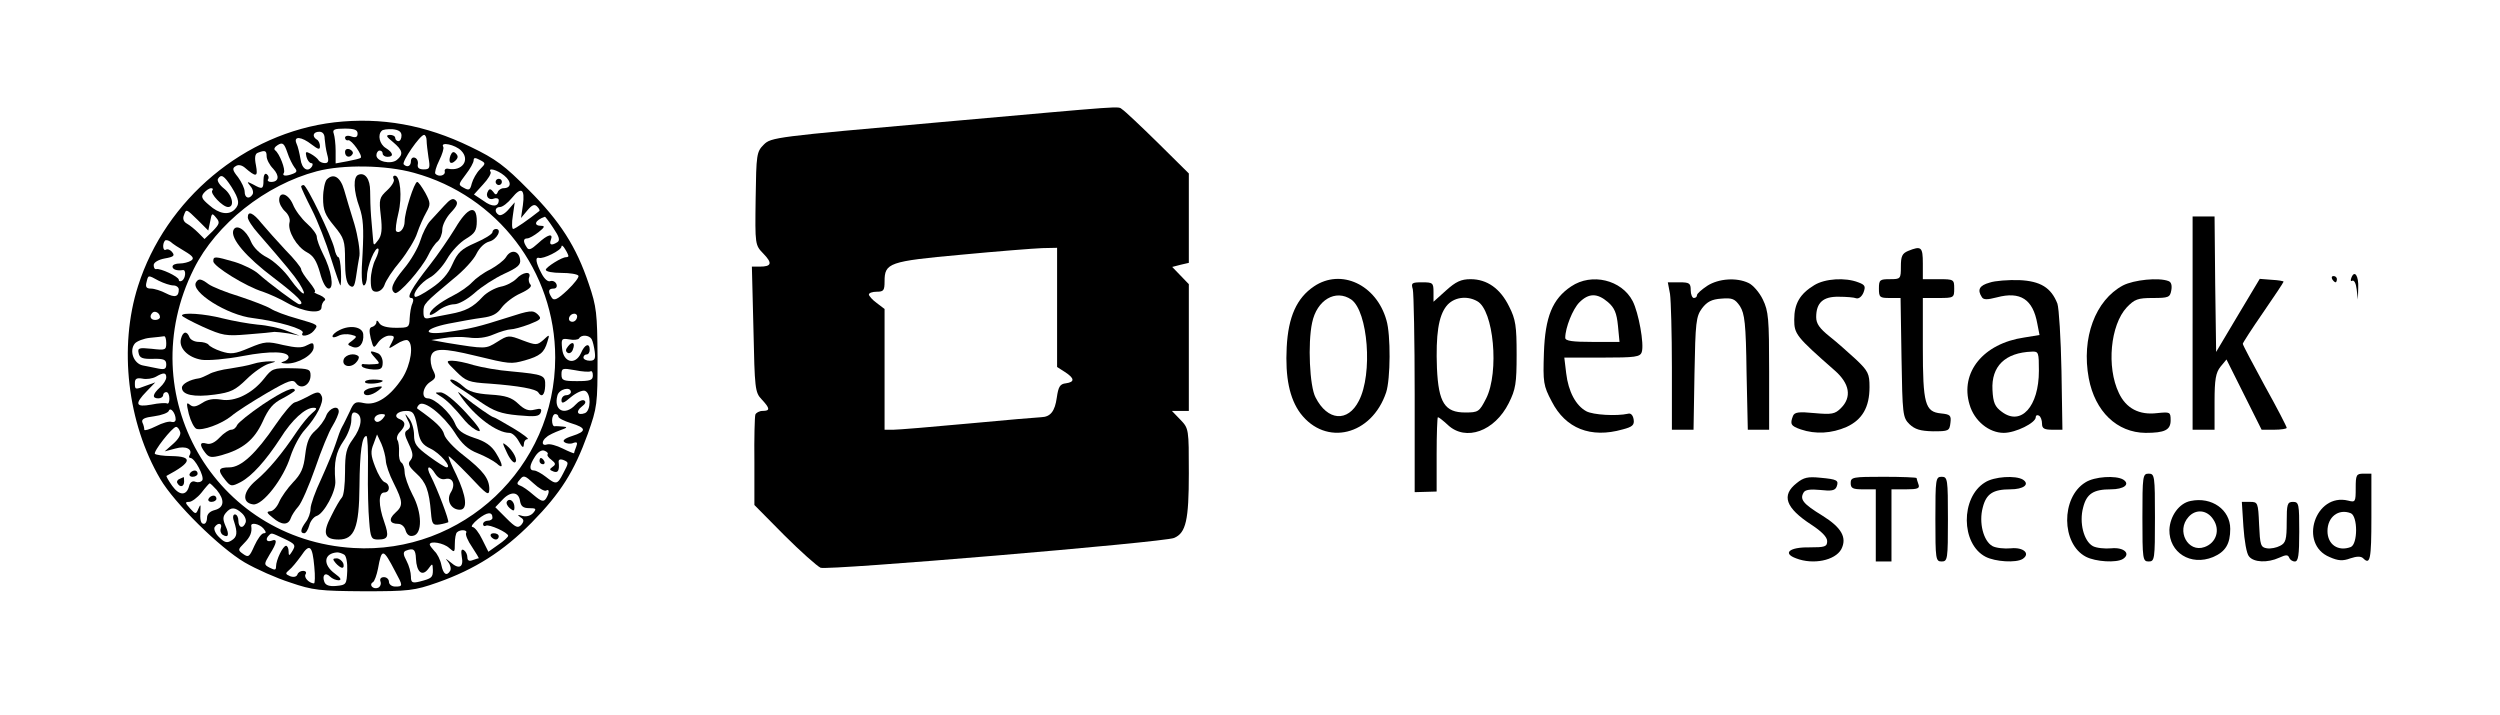 <?xml version="1.0" standalone="no"?>
<!DOCTYPE svg PUBLIC "-//W3C//DTD SVG 20010904//EN"
 "http://www.w3.org/TR/2001/REC-SVG-20010904/DTD/svg10.dtd">
<svg version="1.0" xmlns="http://www.w3.org/2000/svg"
 width="797pt" height="228pt" viewBox="0 0 797 228"
 preserveAspectRatio="xMidYMid meet">

<g transform="translate(0,228) scale(0.1,-0.1)"
fill="#000000" stroke="none">
<path d="M2992 1890 c-520 -46 -534 -48 -557 -71 -23 -23 -24 -31 -26 -172 -2
-148 -2 -148 25 -176 29 -30 26 -41 -12 -41 l-25 0 5 -200 c4 -189 5 -201 26
-223 27 -29 28 -37 3 -37 -10 0 -21 -6 -23 -12 -2 -7 -4 -75 -3 -150 l0 -138
95 -96 c52 -52 105 -99 116 -104 23 -9 1094 81 1127 95 38 16 47 57 47 206 0
141 0 143 -27 171 l-27 28 27 0 27 0 0 202 0 202 -26 27 -27 28 27 7 26 6 0
142 0 143 -99 98 c-55 54 -106 102 -113 106 -17 11 32 14 -586 -41z m378 -590
l0 -190 25 -16 c31 -20 32 -32 3 -36 -19 -2 -24 -11 -29 -46 -6 -43 -20 -61
-49 -62 -8 0 -112 -9 -230 -20 -118 -11 -227 -20 -242 -20 l-28 0 0 193 0 192
-25 19 c-14 10 -25 23 -25 27 0 5 11 9 25 9 22 0 25 4 25 33 0 59 14 64 245
85 116 11 231 20 258 21 l47 1 0 -190z"/>
<path d="M1066 1890 c-286 -34 -538 -245 -626 -522 -62 -195 -34 -436 71 -615
45 -77 189 -219 269 -266 36 -21 101 -50 145 -64 73 -25 94 -27 235 -28 144 0
161 2 235 28 119 42 209 99 300 191 93 95 135 162 179 283 30 85 31 94 31 243
-1 141 -3 162 -28 235 -40 119 -91 199 -192 300 -76 77 -104 98 -185 137 -144
70 -284 95 -434 78z m74 -36 c0 -11 -6 -14 -20 -9 -11 4 -20 2 -20 -4 0 -6 5
-10 10 -8 11 2 47 -49 40 -56 -3 -3 -22 -7 -42 -11 l-38 -7 0 40 c0 22 -3 46
-6 55 -5 13 2 16 35 16 31 0 41 -4 41 -16z m140 -6 c0 -10 -4 -18 -10 -18 -5
0 -10 5 -10 10 0 6 -8 10 -17 10 -14 -1 -12 -5 10 -23 31 -26 34 -39 12 -57
-19 -15 -65 -5 -65 15 0 8 5 15 10 15 6 0 10 -4 10 -10 0 -5 7 -10 15 -10 21
0 19 13 -5 28 -20 12 -27 42 -13 55 3 4 19 6 35 5 19 -2 28 -8 28 -20z m-245
-10 c1 -13 4 -35 8 -50 6 -21 4 -28 -7 -28 -8 0 -18 4 -21 10 -3 5 -14 14 -25
20 -15 8 -17 7 -13 -10 3 -11 10 -20 15 -20 5 0 6 -4 3 -10 -13 -21 -33 -9
-37 23 -3 17 -8 40 -13 50 -10 24 16 22 49 -4 21 -16 26 -17 26 -5 0 8 -4 18
-10 21 -16 10 -12 25 8 25 11 0 17 -8 17 -22z m325 -5 c0 -10 3 -35 6 -55 6
-34 4 -38 -15 -38 -15 0 -21 5 -19 16 2 10 -3 19 -9 21 -7 3 -13 -2 -13 -11 0
-16 -12 -21 -23 -10 -7 8 52 94 65 94 4 0 8 -8 8 -17z m-421 -87 c9 -11 8 -15
-5 -20 -23 -9 -36 -7 -29 3 6 10 -14 62 -28 72 -5 4 -1 11 9 17 15 9 20 5 30
-24 6 -19 17 -40 23 -48z m531 54 c30 -30 3 -67 -41 -58 -8 2 -13 -3 -11 -9 2
-13 -20 -18 -30 -7 -3 3 2 22 12 42 10 20 16 40 13 44 -10 17 38 7 57 -12z
m-620 -18 c0 -10 9 -28 21 -40 21 -23 18 -42 -7 -42 -8 0 -13 4 -9 9 3 5 1 12
-5 16 -6 4 -10 -5 -10 -19 0 -29 -3 -31 -33 -14 -20 10 -21 10 -9 -5 8 -9 11
-21 7 -27 -10 -16 -25 -12 -25 9 0 10 -10 31 -21 46 -18 22 -19 29 -8 35 8 6
19 4 29 -4 37 -32 43 -31 36 7 -5 24 -3 37 6 40 23 9 28 7 28 -11z m680 -42
c-11 -11 -22 -31 -26 -45 -5 -21 -9 -23 -25 -14 -19 10 -18 11 6 43 14 18 25
38 25 45 0 9 5 9 20 1 19 -10 19 -11 0 -30z m-210 -11 c266 -73 450 -314 450
-589 0 -350 -295 -628 -643 -607 -444 26 -710 489 -509 890 71 143 229 268
392 311 83 22 221 20 310 -5z m288 -9 c24 -20 22 -40 -3 -40 -7 0 -16 -6 -18
-12 -4 -10 -8 -10 -15 1 -7 9 -12 10 -16 2 -10 -16 2 -31 19 -24 8 3 15 0 15
-5 0 -22 -21 -23 -49 -2 l-30 20 29 32 c16 17 27 35 24 40 -10 15 21 7 44 -12z
m-870 -36 c25 -40 27 -55 10 -72 -19 -19 -50 -14 -81 14 -24 20 -27 27 -17 39
7 8 17 15 23 15 6 0 7 -3 4 -7 -9 -9 33 -53 50 -53 22 0 14 38 -13 59 -14 11
-23 25 -19 31 10 16 19 11 43 -26z m929 -58 l-6 -41 20 24 c15 18 23 21 31 13
7 -7 10 -13 7 -15 -34 -27 -77 -57 -83 -57 -4 0 -5 19 -1 43 l6 42 -20 -23
c-11 -13 -25 -21 -31 -17 -15 9 -12 25 4 25 8 0 25 13 38 29 30 37 42 29 35
-23z m-1036 -48 l33 -33 6 29 c5 27 6 28 19 12 13 -15 11 -20 -11 -43 l-26
-25 -20 20 c-11 11 -27 24 -36 29 -11 6 -14 16 -10 26 8 22 7 22 45 -15z
m1133 -25 c19 -28 22 -39 13 -45 -19 -12 -27 -9 -21 7 9 23 -10 18 -41 -11
-22 -20 -30 -23 -36 -12 -12 18 -11 28 2 28 6 0 22 9 36 20 19 15 21 20 9 20
-27 0 -21 18 11 29 1 1 14 -16 27 -36z m-1175 -74 c27 -16 31 -23 20 -30 -8
-5 -24 -9 -36 -9 -13 0 -23 -4 -23 -10 0 -9 14 -14 33 -11 11 2 9 -27 -3 -34
-5 -3 -10 -2 -10 3 0 10 -60 38 -72 34 -5 -1 -8 5 -8 13 0 8 14 17 35 21 29 5
33 9 24 20 -6 8 -15 11 -20 8 -10 -6 -12 19 -3 29 3 3 11 1 18 -4 6 -6 26 -19
45 -30z m1223 -16 c-1 -2 -4 -3 -7 -3 -13 1 -65 -32 -65 -40 0 -6 22 -10 49
-10 28 0 52 -4 55 -9 3 -4 -13 -25 -35 -46 -32 -30 -43 -35 -50 -24 -13 20
-11 29 6 29 8 0 12 6 9 14 -3 8 -12 12 -19 10 -8 -4 -20 7 -29 25 -17 32 -21
52 -8 49 13 -5 72 24 72 36 0 6 6 2 12 -9 7 -11 11 -21 10 -22z m-1306 -78
c16 -8 37 -15 47 -15 9 0 17 -6 17 -13 0 -23 -12 -27 -41 -12 -15 8 -37 15
-48 15 -14 0 -18 5 -14 20 6 24 4 24 39 5z m4 -116 c0 -5 -7 -9 -15 -9 -15 0
-20 12 -9 23 8 8 24 -1 24 -14z m1330 3 c0 -13 -12 -22 -22 -16 -10 6 -1 24
13 24 5 0 9 -4 9 -8z m-1310 -86 c0 -22 -3 -23 -46 -18 -41 4 -46 3 -42 -14 3
-15 12 -19 46 -18 35 1 42 -3 42 -18 0 -14 -5 -17 -25 -13 -14 3 -36 7 -50 10
-29 6 -44 47 -25 70 6 7 28 16 48 18 20 2 40 4 45 5 4 1 7 -9 7 -22z m1356 13
c4 -7 8 -25 10 -40 3 -23 0 -29 -16 -29 -11 0 -20 5 -20 10 0 6 5 10 10 10 6
0 10 7 10 15 0 23 -16 18 -28 -11 -18 -39 -56 -30 -60 15 -3 31 -2 33 23 29
14 -3 28 -1 31 3 7 13 32 11 40 -2z m-4 -103 c5 3 8 -3 8 -13 0 -15 -8 -18
-50 -18 -44 0 -50 2 -50 21 0 20 3 21 42 14 24 -5 46 -6 50 -4z m-1352 -19 c0
-8 -9 -22 -20 -32 -24 -22 -26 -35 -5 -35 8 0 15 5 15 10 0 6 5 10 10 10 6 0
10 -9 10 -21 0 -11 -3 -18 -8 -15 -4 2 -26 1 -50 -4 -50 -9 -54 2 -14 43 l27
28 -28 -10 c-37 -14 -37 -14 -37 8 0 14 6 17 24 14 13 -3 32 0 43 6 24 14 33
14 33 -2z m1290 -47 c0 -5 -7 -10 -15 -10 -8 0 -15 -7 -15 -16 0 -12 7 -10 30
10 17 14 37 23 45 20 20 -8 19 -63 0 -71 -24 -9 -31 5 -10 21 11 8 14 15 8 19
-6 4 -18 -2 -28 -13 -34 -37 -71 -19 -58 29 5 21 43 30 43 11z m-1260 -87 c0
-7 -6 -10 -13 -8 -7 3 -29 -3 -50 -14 -20 -10 -37 -15 -37 -11 0 5 -2 15 -6
23 -4 11 6 16 38 20 23 3 44 11 46 17 5 14 22 -7 22 -27z m1220 9 c0 -5 18
-14 40 -21 50 -15 51 -26 4 -41 -25 -8 -32 -15 -24 -20 7 -5 20 -6 28 -2 12 4
14 1 9 -12 -4 -10 -7 -19 -7 -21 0 -1 -16 5 -36 15 -20 10 -42 16 -50 13 -17
-6 -19 11 -1 24 6 6 26 15 42 21 23 8 26 11 10 12 -11 1 -23 2 -27 1 -5 0 -8
8 -8 19 0 11 5 20 10 20 6 0 10 -4 10 -8z m-1206 -48 c4 -9 -5 -24 -22 -39
l-27 -24 34 9 c34 10 57 -2 45 -22 -3 -4 -1 -8 3 -8 14 0 45 -59 38 -71 -4 -6
-14 -8 -22 -5 -9 4 -17 -1 -20 -13 -8 -32 -31 -32 -54 0 -12 17 -20 31 -18 32
81 43 85 62 16 63 -26 0 -50 4 -53 7 -7 6 55 85 67 86 4 1 10 -6 13 -15z
m1172 -72 c-3 -3 2 -11 12 -18 14 -11 14 -15 4 -22 -11 -8 -11 -10 2 -15 15
-6 20 3 17 30 -1 8 5 10 14 7 19 -8 19 -8 0 -44 -18 -35 -22 -36 -55 -10 -14
11 -31 20 -37 20 -17 0 -16 16 3 45 9 14 21 22 30 18 8 -3 12 -8 10 -11z m-5
-116 c11 7 11 -7 0 -25 -8 -12 -15 -10 -40 11 -17 15 -36 28 -43 30 -11 4 -11
8 0 20 11 14 16 12 43 -13 17 -16 35 -26 40 -23z m-1050 2 c26 -32 24 -56 -6
-64 -16 -4 -25 -13 -25 -25 0 -10 -4 -19 -10 -19 -10 0 -13 11 -11 45 1 18 0
18 -7 2 -7 -17 -9 -17 -26 2 -16 18 -17 21 -3 21 8 0 26 13 39 29 13 17 25 30
26 30 2 1 12 -9 23 -21z m967 -36 c3 -16 10 -22 29 -22 22 0 24 -2 13 -15 -8
-9 -21 -13 -34 -10 -16 5 -18 4 -7 -4 12 -7 12 -13 3 -24 -11 -12 -18 -9 -48
21 l-35 35 23 24 c26 28 52 26 56 -5z m-887 -38 c10 -9 15 -22 12 -30 -8 -21
-23 -17 -23 6 0 11 -5 20 -11 20 -6 0 -8 -9 -3 -22 12 -37 10 -50 -8 -61 -14
-9 -22 -7 -39 10 -12 11 -18 26 -15 32 10 16 26 14 20 -3 -3 -8 0 -17 6 -21
18 -11 22 0 9 28 -9 21 -9 30 1 42 16 19 29 19 51 -1z m799 -15 c0 -5 -7 -9
-15 -9 -8 0 -15 -5 -15 -11 0 -5 4 -8 9 -5 10 6 71 -22 71 -32 0 -4 -14 -17
-32 -29 l-31 -22 -20 40 c-10 21 -24 39 -31 39 -6 1 2 12 18 25 29 23 46 25
46 4z m-730 -34 c9 -11 9 -15 1 -15 -7 0 -20 -18 -30 -40 -16 -36 -19 -38 -36
-26 -17 12 -17 14 3 34 20 20 26 35 23 55 -2 13 26 7 39 -8z m646 -14 c-3 -5
5 -25 19 -45 13 -20 23 -36 21 -36 -3 0 -11 -3 -20 -6 -10 -4 -16 -1 -16 9 0
9 -5 19 -11 23 -8 5 -10 -1 -7 -20 7 -34 -8 -43 -35 -19 -18 14 -19 15 -8 1 7
-9 10 -22 6 -28 -11 -18 -22 -11 -28 19 -3 16 -13 36 -22 44 -8 9 -15 18 -15
21 0 13 45 5 62 -11 17 -15 18 -15 18 14 0 16 3 33 7 36 10 10 35 8 29 -2z
m-581 -18 c38 -18 39 -21 25 -43 -8 -13 -10 -12 -10 3 0 9 -4 17 -8 17 -10 0
-32 -45 -32 -66 0 -12 -4 -12 -20 -4 -19 10 -19 11 0 43 24 38 25 51 5 43 -15
-5 -20 5 -8 17 9 9 7 9 48 -10z m97 -90 c3 -29 2 -53 -1 -53 -16 1 -33 19 -27
29 4 6 1 11 -8 11 -8 0 -16 -5 -18 -12 -3 -7 -12 -9 -23 -5 -16 7 -16 9 -3 20
8 6 25 27 38 45 27 41 36 33 42 -35z m324 26 c2 -43 20 -58 39 -33 14 19 14
19 15 -3 0 -24 -3 -27 -42 -37 -24 -6 -28 -3 -28 16 0 13 -6 35 -14 50 -11 20
-11 28 -3 32 25 10 32 5 33 -25z m-229 13 c7 -4 11 -26 10 -52 -2 -43 -3 -45
-35 -48 -22 -2 -34 2 -38 13 -8 21 3 32 18 17 7 -7 19 -12 28 -12 10 1 6 8
-12 21 -40 29 -36 65 7 68 6 0 15 -3 22 -7z m163 -54 c25 -46 25 -48 0 -48
-11 0 -20 7 -20 15 0 8 -7 15 -16 15 -10 0 -14 -6 -11 -14 3 -8 -1 -17 -8 -20
-16 -6 -30 10 -16 18 5 3 12 23 16 43 12 66 16 66 55 -9z"/>
<path d="M1100 1795 c0 -16 16 -20 24 -6 3 5 -1 11 -9 15 -9 3 -15 0 -15 -9z"/>
<path d="M1436 1784 c-8 -22 1 -31 16 -16 9 9 9 15 1 23 -7 7 -12 5 -17 -7z"/>
<path d="M1143 1723 c-18 -6 -16 -52 3 -104 12 -35 14 -66 10 -146 -5 -68 -3
-103 4 -103 5 0 10 14 10 30 0 31 27 96 36 87 3 -3 -1 -18 -9 -34 -8 -15 -15
-45 -15 -66 0 -29 4 -37 18 -37 11 0 22 10 26 22 4 13 26 47 50 75 23 29 48
70 54 90 7 21 20 50 29 66 14 25 14 30 -3 62 -11 19 -22 35 -26 35 -9 0 -40
-96 -40 -126 0 -22 -16 -41 -27 -31 -3 3 0 29 7 57 13 53 6 120 -11 120 -6 0
-7 -5 -4 -11 4 -5 -5 -21 -20 -35 -26 -24 -27 -29 -21 -82 5 -43 3 -62 -8 -77
-15 -20 -15 -19 -17 5 -1 14 -4 45 -6 70 -2 25 -3 61 -3 81 0 38 -16 60 -37
52z"/>
<path d="M1042 1708 c-6 -6 -12 -33 -12 -59 0 -39 6 -54 35 -89 32 -39 35 -47
35 -110 0 -47 4 -71 14 -80 12 -9 16 -5 21 27 3 21 8 52 11 68 2 17 -5 62 -16
100 -12 39 -27 88 -33 110 -12 41 -34 54 -55 33z"/>
<path d="M960 1685 c0 -3 15 -36 34 -73 19 -37 46 -107 61 -155 15 -48 29 -87
30 -87 2 0 3 20 2 45 -1 25 -5 45 -8 45 -4 0 -10 12 -13 28 -10 40 -88 202
-98 202 -4 0 -8 -2 -8 -5z"/>
<path d="M890 1642 c0 -11 9 -27 19 -36 11 -10 17 -25 14 -35 -7 -27 23 -78
55 -95 21 -11 31 -27 42 -65 8 -31 19 -51 28 -51 18 0 9 58 -19 112 -10 20
-19 44 -19 53 0 8 -14 27 -31 42 -18 16 -38 43 -45 61 -15 35 -44 44 -44 14z"/>
<path d="M1416 1624 c-15 -16 -35 -38 -45 -49 -10 -11 -24 -39 -31 -62 -7 -23
-30 -63 -51 -88 -39 -47 -47 -69 -30 -79 11 -7 85 77 106 120 8 17 21 37 30
44 8 7 15 24 15 38 0 14 12 38 27 54 20 21 24 31 16 39 -9 9 -18 4 -37 -17z"/>
<path d="M1451 1552 c-19 -31 -55 -84 -81 -117 -58 -74 -75 -105 -59 -105 7 0
8 -7 4 -17 -5 -10 -8 -31 -9 -48 -1 -29 -3 -30 -44 -30 -28 0 -47 5 -53 15 -5
9 -9 10 -9 3 0 -6 -6 -13 -13 -15 -10 -2 -11 -11 -5 -37 9 -33 9 -33 24 -12 8
11 24 21 35 21 17 0 18 -3 8 -22 -12 -22 -12 -22 15 -5 15 10 31 15 36 12 20
-12 10 -77 -17 -120 -39 -59 -83 -89 -123 -80 -27 6 -32 3 -45 -27 -9 -18 -19
-40 -24 -48 -5 -8 -14 -33 -21 -55 -7 -22 -28 -72 -46 -112 -19 -40 -34 -82
-34 -95 0 -13 -7 -32 -15 -42 -17 -23 -19 -36 -5 -36 5 0 12 11 16 25 3 13 14
27 23 30 24 7 63 80 60 112 -5 60 2 92 26 127 14 20 25 50 25 66 0 22 4 28 15
24 23 -9 18 -46 -10 -84 -21 -29 -25 -45 -25 -105 0 -39 -4 -75 -10 -81 -5 -5
-21 -32 -34 -59 -29 -55 -22 -75 24 -75 50 0 65 38 66 170 1 110 8 160 22 160
4 0 6 -48 5 -107 -1 -60 1 -134 4 -165 4 -53 7 -58 28 -58 33 0 36 10 20 56
-19 53 -19 94 0 94 19 0 20 26 1 33 -8 3 -21 25 -30 49 -14 36 -15 49 -5 73
l11 30 14 -30 c7 -16 13 -40 14 -53 0 -12 11 -45 25 -72 30 -60 31 -72 5 -95
-22 -20 -18 -35 9 -35 11 0 21 -9 24 -21 4 -13 12 -20 24 -17 30 5 29 74 -2
131 -14 27 -25 59 -25 72 0 13 -5 27 -10 30 -6 4 -9 19 -8 33 1 15 -1 33 -5
39 -4 6 0 18 8 26 19 20 19 33 -1 41 -22 8 -8 26 21 26 24 0 28 -7 39 -70 5
-26 14 -39 38 -50 30 -14 70 -60 52 -60 -5 0 -30 16 -56 35 -41 30 -48 40 -48
68 0 18 -7 42 -16 53 -14 18 -15 18 -4 -5 10 -18 9 -25 -1 -32 -11 -6 -10 -15
4 -44 14 -29 15 -40 6 -52 -10 -11 -7 -19 18 -42 31 -28 41 -54 47 -126 3 -36
6 -40 27 -37 13 2 26 6 28 7 4 5 -35 107 -56 148 -17 32 -4 37 15 6 9 -13 20
-19 32 -16 24 6 33 -18 17 -43 -15 -25 1 -55 29 -55 26 0 21 43 -11 111 -14
28 -25 54 -25 59 0 4 29 -24 65 -61 58 -62 64 -66 65 -44 0 34 -19 59 -83 109
-30 23 -58 53 -61 66 -5 20 -27 41 -85 82 -3 2 0 8 5 13 16 16 77 -33 113 -88
23 -37 43 -55 74 -67 23 -9 50 -24 60 -32 22 -21 22 -6 -2 33 -14 23 -34 37
-69 48 -38 13 -53 24 -62 47 -14 33 -64 79 -86 79 -22 0 -17 36 7 52 19 12 20
17 10 37 -7 13 -10 33 -7 45 7 27 38 27 141 2 111 -27 114 -27 158 -15 49 14
62 25 72 59 8 25 7 25 -13 6 -20 -17 -23 -17 -66 -1 -44 17 -46 17 -81 -5 -37
-23 -36 -23 -160 -3 l-50 9 39 6 c21 4 58 5 80 2 27 -4 55 -1 80 10 21 9 46
16 54 16 9 0 35 7 59 16 38 15 41 18 27 32 -15 14 -24 13 -98 -11 -88 -28
-114 -35 -193 -46 -79 -11 -73 11 6 27 36 7 85 16 109 19 31 4 47 12 61 32 11
15 38 36 61 46 26 12 37 22 31 28 -5 5 -7 16 -4 23 8 21 -21 17 -41 -5 -10
-10 -32 -22 -50 -25 -18 -4 -44 -18 -57 -32 -31 -34 -55 -46 -104 -55 -22 -4
-50 -10 -62 -12 -19 -5 -23 -2 -23 19 0 25 2 27 94 104 33 26 67 63 75 81 10
20 26 35 41 39 24 6 42 40 21 40 -6 0 -11 -5 -11 -10 0 -6 -24 -21 -54 -34
-46 -20 -57 -31 -74 -69 -13 -30 -34 -54 -67 -76 -26 -18 -49 -30 -52 -27 -10
9 19 46 47 61 16 8 41 35 55 59 14 25 42 54 61 65 28 17 34 26 34 56 0 55 -29
45 -69 -23z m-231 -607 c-7 -8 -16 -12 -21 -9 -13 8 -1 24 18 24 13 0 13 -3 3
-15z"/>
<path d="M790 1587 c0 -8 15 -31 33 -51 91 -105 114 -133 131 -159 31 -50 10
-40 -28 12 -19 28 -53 59 -74 70 -24 12 -44 32 -52 51 -15 37 -47 58 -56 36
-10 -26 40 -85 129 -152 76 -58 102 -84 81 -84 -7 0 -98 68 -130 97 -13 12
-47 29 -76 38 -63 18 -68 19 -68 2 0 -16 105 -81 158 -97 20 -7 56 -23 78 -36
51 -29 109 -36 109 -14 0 8 4 18 10 22 5 4 -2 11 -15 17 -14 5 -21 10 -17 10
5 1 -3 15 -17 32 -14 17 -26 35 -26 41 0 5 -22 33 -50 61 -27 29 -61 67 -76
85 -27 34 -44 41 -44 19z"/>
<path d="M1613 1460 c-7 -11 -30 -28 -50 -39 -21 -10 -47 -29 -58 -41 -11 -12
-38 -31 -60 -42 -45 -23 -75 -47 -75 -60 0 -5 12 0 26 11 15 12 38 21 52 21
14 0 41 15 65 36 22 20 64 47 94 61 44 20 54 29 51 46 -4 29 -30 33 -45 7z"/>
<path d="M625 1380 c-19 -30 100 -105 181 -114 79 -10 166 -35 159 -47 -10
-15 22 -10 35 6 16 20 17 19 -55 40 -33 9 -70 23 -82 31 -13 8 -58 25 -100 39
-43 13 -87 31 -98 39 -24 18 -32 19 -40 6z"/>
<path d="M580 1274 c0 -3 30 -19 67 -36 63 -28 73 -30 143 -24 41 3 80 7 85 8
6 0 26 -2 45 -5 l35 -7 -40 15 c-22 9 -64 18 -93 20 -30 3 -80 12 -112 20 -58
15 -130 20 -130 9z"/>
<path d="M1083 1228 c-13 -6 -23 -15 -23 -20 0 -5 8 -4 18 1 10 6 29 7 41 4
20 -5 20 -6 4 -19 -17 -12 -17 -13 1 -20 21 -8 37 11 34 41 -3 23 -41 30 -75
13z"/>
<path d="M577 1200 c-8 -29 22 -60 66 -67 20 -3 79 2 131 12 89 17 146 15 146
-4 0 -5 -8 -12 -17 -14 -11 -3 -6 -5 10 -6 37 -1 87 28 87 52 0 15 -3 16 -22
6 -16 -9 -34 -8 -75 1 -50 12 -58 12 -108 -9 -47 -20 -59 -21 -90 -11 -19 6
-37 16 -40 21 -4 5 -17 9 -31 9 -14 0 -27 7 -30 15 -8 21 -21 19 -27 -5z"/>
<path d="M1195 1140 c17 -19 17 -20 -1 -21 -10 -1 -25 -1 -33 0 -7 2 -10 -2
-7 -7 3 -5 19 -9 36 -10 25 -1 30 3 30 23 0 12 -7 26 -16 29 -26 10 -28 7 -9
-14z"/>
<path d="M1096 1135 c-8 -22 20 -30 38 -12 8 8 12 17 9 21 -12 12 -41 6 -47
-9z"/>
<path d="M807 1120 c-15 -5 -48 -11 -74 -15 -25 -3 -56 -11 -67 -18 -12 -6
-25 -12 -31 -13 -30 -4 -55 -18 -55 -30 0 -23 38 -31 104 -22 52 7 66 14 102
49 22 22 54 44 70 49 27 8 27 8 4 8 -14 0 -38 -3 -53 -8z"/>
<path d="M1454 1096 c31 -31 40 -35 107 -39 93 -7 148 -17 155 -28 11 -18 21
-8 22 21 1 34 -3 36 -108 46 -41 3 -95 13 -120 20 -25 8 -55 14 -68 14 -21 0
-21 -2 12 -34z"/>
<path d="M842 1073 c-38 -48 -94 -75 -137 -67 -25 4 -43 1 -61 -11 -19 -12
-29 -14 -39 -5 -11 9 -11 4 -3 -30 6 -23 17 -44 24 -47 19 -7 80 15 112 41 15
13 65 45 111 72 74 43 85 46 95 32 16 -22 46 -5 46 25 0 20 -5 22 -61 23 -58
1 -62 -1 -87 -33z"/>
<path d="M1164 1061 c5 -8 56 -3 56 5 0 2 -14 4 -31 4 -16 0 -28 -4 -25 -9z"/>
<path d="M1451 1052 c15 -9 51 -33 80 -53 44 -30 66 -38 120 -43 55 -5 68 -4
73 9 4 12 0 14 -20 9 -19 -5 -32 0 -52 19 -21 20 -40 26 -89 29 -47 3 -69 10
-86 26 -13 12 -30 22 -38 22 -8 0 -2 -8 12 -18z"/>
<path d="M1183 1043 c-13 -2 -23 -9 -23 -14 0 -14 24 -11 46 6 19 15 16 16
-23 8z"/>
<path d="M837 990 c-41 -28 -77 -57 -81 -65 -3 -8 -11 -15 -19 -15 -7 0 -24
-11 -37 -25 -15 -16 -30 -23 -42 -19 -21 6 -23 -4 -4 -29 12 -16 20 -17 53 -8
67 19 103 48 130 106 19 43 34 60 64 75 21 11 39 23 39 25 0 15 -37 -1 -103
-45z"/>
<path d="M980 1015 c-14 -7 -32 -16 -41 -18 -9 -3 -35 -34 -59 -69 -64 -94
-111 -138 -149 -138 -36 0 -38 -9 -13 -40 17 -21 20 -22 49 -7 36 19 80 68
127 140 36 58 79 97 105 97 13 0 12 -4 -5 -18 -11 -9 -32 -35 -47 -57 -48 -72
-91 -123 -130 -156 -43 -36 -47 -72 -10 -77 30 -4 97 82 119 153 10 30 30 68
46 85 37 41 61 88 54 106 -7 17 -14 17 -46 -1z"/>
<path d="M1404 1017 c21 -13 43 -35 79 -79 12 -14 31 -29 42 -32 13 -4 -2 18
-40 59 -36 39 -69 65 -81 64 -19 0 -19 0 0 -12z"/>
<path d="M1470 1015 c44 -63 114 -115 154 -115 9 0 22 -12 30 -27 11 -20 15
-23 16 -10 0 9 5 17 12 17 6 0 -14 16 -46 35 -32 19 -60 35 -63 35 -5 0 -61
39 -93 65 -24 20 -24 20 -10 0z"/>
<path d="M1040 955 c-5 -14 -21 -36 -35 -48 -19 -17 -27 -35 -32 -77 -5 -43
-13 -61 -39 -88 -17 -18 -37 -46 -44 -62 -7 -17 -20 -30 -29 -30 -12 -1 -11
-5 8 -20 29 -25 50 -25 58 -2 3 9 14 26 24 37 10 11 34 66 54 123 19 56 44
117 55 134 11 18 20 39 20 46 0 22 -30 12 -40 -13z"/>
<path d="M1616 837 c9 -20 21 -34 26 -31 10 6 -5 36 -27 54 -15 12 -14 9 1
-23z"/>
<path d="M1580 1700 c0 -5 5 -10 10 -10 6 0 10 5 10 10 0 6 -4 10 -10 10 -5 0
-10 -4 -10 -10z"/>
<path d="M1811 1176 c-8 -10 -9 -16 -1 -21 5 -3 13 1 16 10 9 22 -1 29 -15 11z"/>
<path d="M605 770 c-3 -5 1 -10 9 -10 9 0 16 5 16 10 0 6 -4 10 -9 10 -6 0
-13 -4 -16 -10z"/>
<path d="M572 753 c-6 -2 -10 -9 -6 -14 8 -14 21 -11 21 6 0 8 -1 15 -1 14 -1
0 -7 -3 -14 -6z"/>
<path d="M1720 810 c0 -5 5 -10 11 -10 5 0 7 5 4 10 -3 6 -8 10 -11 10 -2 0
-4 -4 -4 -10z"/>
<path d="M665 690 c-3 -5 1 -10 9 -10 9 0 16 5 16 10 0 6 -4 10 -9 10 -6 0
-13 -4 -16 -10z"/>
<path d="M1616 681 c-3 -5 1 -14 9 -21 12 -10 15 -10 15 3 0 19 -16 31 -24 18z"/>
<path d="M1565 570 c3 -5 10 -10 16 -10 5 0 9 5 9 10 0 6 -7 10 -16 10 -8 0
-12 -4 -9 -10z"/>
<path d="M1070 485 c7 -8 16 -15 21 -15 5 0 6 7 3 15 -4 8 -13 15 -21 15 -13
0 -13 -3 -3 -15z"/>
<path d="M6990 1250 l0 -340 35 0 35 0 0 89 c0 72 4 93 19 112 l19 23 56 -112
56 -112 40 0 c22 0 40 3 40 6 0 4 -31 64 -70 134 -38 70 -70 130 -70 134 0 3
29 48 65 100 36 52 65 96 65 98 0 2 -17 5 -38 6 l-38 3 -70 -117 -69 -116 -3
216 -2 216 -35 0 -35 0 0 -340z"/>
<path d="M6083 1480 c-19 -8 -23 -17 -23 -50 0 -39 -1 -40 -35 -40 -32 0 -35
-2 -35 -30 0 -28 3 -30 34 -30 l35 0 3 -190 c3 -181 4 -191 25 -212 18 -17 35
-22 75 -23 50 0 53 1 56 27 3 24 -1 27 -30 30 -51 5 -58 30 -58 211 l0 157 50
0 c49 0 50 1 50 30 0 29 -1 30 -50 30 l-50 0 0 50 c0 53 -5 57 -47 40z"/>
<path d="M7496 1394 c-3 -8 -2 -12 3 -9 6 3 12 -9 14 -27 l4 -33 1 37 c2 39
-12 59 -22 32z"/>
<path d="M7435 1390 c3 -5 8 -10 11 -10 2 0 4 5 4 10 0 6 -5 10 -11 10 -5 0
-7 -4 -4 -10z"/>
<path d="M4189 1367 c-55 -37 -82 -97 -87 -194 -5 -96 9 -164 44 -211 81 -106
227 -70 273 67 14 42 15 184 1 230 -32 114 -145 166 -231 108z m119 -42 c53
-38 69 -237 24 -323 -35 -69 -100 -64 -138 11 -19 35 -25 173 -11 238 15 73
75 108 125 74z"/>
<path d="M4610 1354 l-40 -36 0 31 c0 29 -2 31 -36 31 -33 0 -36 -2 -30 -22 3
-13 6 -163 6 -335 l0 -312 35 1 35 1 0 119 c0 65 2 118 4 118 3 0 17 -11 32
-25 57 -53 149 -20 194 70 22 44 25 63 25 155 0 90 -3 112 -24 153 -28 57 -70
87 -123 87 -30 0 -47 -8 -78 -36z m99 -34 c53 -28 71 -226 29 -310 -22 -43
-25 -45 -67 -45 -65 0 -85 31 -90 141 -4 108 5 166 30 198 22 28 64 35 98 16z"/>
<path d="M5009 1367 c-60 -40 -83 -97 -87 -212 -3 -94 -2 -104 25 -155 44 -86
124 -118 226 -89 31 8 38 14 35 32 -2 13 -9 21 -18 18 -36 -8 -111 -4 -133 8
-33 18 -57 62 -64 121 l-6 50 121 0 c106 0 121 2 126 18 8 25 -10 125 -29 162
-35 68 -131 91 -196 47z m117 -50 c21 -18 28 -35 32 -75 l5 -52 -87 0 c-62 0
-86 3 -86 13 0 32 24 92 45 113 30 30 57 30 91 1z"/>
<path d="M5443 1369 c-18 -12 -33 -25 -33 -30 0 -5 -4 -9 -10 -9 -5 0 -10 11
-10 25 0 22 -4 25 -36 25 l-37 0 7 -37 c3 -21 6 -127 6 -235 l0 -198 34 0 35
0 3 179 c3 164 5 182 24 208 16 21 31 29 62 31 35 3 43 -1 59 -24 15 -24 19
-55 21 -211 l4 -183 34 0 34 0 0 187 c0 167 -2 191 -20 228 -11 23 -32 47 -46
53 -38 18 -95 14 -131 -9z"/>
<path d="M5784 1371 c-46 -28 -64 -59 -64 -110 0 -46 6 -54 129 -162 48 -42
55 -85 20 -120 -19 -19 -29 -21 -84 -16 -51 5 -64 3 -69 -9 -10 -26 -7 -32 25
-43 47 -16 98 -13 146 8 50 23 73 63 73 127 0 42 -4 51 -43 88 -24 22 -62 56
-85 74 -31 25 -42 40 -42 61 0 46 22 66 72 65 24 0 49 -2 56 -5 8 -2 18 6 23
19 7 19 5 24 -17 32 -41 16 -106 12 -140 -9z"/>
<path d="M6343 1379 c-33 -9 -40 -23 -25 -46 5 -9 17 -9 48 -1 75 20 115 -6
129 -84 l7 -36 -49 -8 c-130 -19 -205 -111 -174 -214 15 -52 62 -90 109 -90
38 0 102 32 102 50 0 6 5 8 10 5 6 -3 10 -15 10 -26 0 -15 7 -19 33 -19 l32 0
-3 187 c-2 104 -8 200 -13 215 -20 51 -54 72 -122 75 -34 1 -77 -2 -94 -8z
m157 -281 c0 -114 -57 -177 -118 -131 -22 16 -28 29 -30 70 -4 75 40 119 126
122 21 1 22 -3 22 -61z"/>
<path d="M6768 1370 c-88 -47 -133 -167 -109 -296 20 -106 90 -173 181 -174
61 0 80 9 80 40 0 27 -2 27 -43 23 -57 -7 -99 15 -122 64 -40 83 -27 217 25
273 25 26 35 30 83 30 50 0 55 2 59 24 3 16 0 27 -9 30 -31 12 -110 4 -145
-14z"/>
<path d="M6830 630 c0 -133 1 -140 20 -140 19 0 20 7 20 140 0 133 -1 140 -20
140 -19 0 -20 -7 -20 -140z"/>
<path d="M7510 724 c0 -44 -1 -46 -24 -40 -105 26 -159 -139 -59 -180 27 -12
42 -13 66 -4 21 7 34 7 41 0 22 -22 26 -4 26 130 l0 140 -25 0 c-23 0 -25 -4
-25 -46z m-16 -80 c23 -9 23 -99 0 -108 -40 -15 -74 8 -74 51 0 45 35 72 74
57z"/>
<path d="M5728 740 c-50 -39 -36 -79 47 -133 32 -21 50 -39 50 -52 0 -18 -7
-20 -57 -20 -64 1 -86 -19 -42 -35 54 -21 124 -7 144 29 19 37 1 69 -60 107
-62 38 -73 52 -60 74 5 9 22 11 53 8 35 -4 47 -2 52 10 8 21 2 24 -52 29 -39
4 -53 1 -75 -17z"/>
<path d="M5900 740 c0 -17 7 -20 40 -20 l40 0 0 -115 0 -115 25 0 25 0 0 115
0 115 46 0 c38 0 45 3 40 16 -3 9 -6 18 -6 20 0 2 -47 4 -105 4 -98 0 -105 -1
-105 -20z"/>
<path d="M6170 625 c0 -128 1 -135 20 -135 19 0 20 7 20 135 0 128 -1 135 -20
135 -19 0 -20 -7 -20 -135z"/>
<path d="M6328 742 c-78 -48 -77 -196 2 -237 31 -16 97 -20 118 -7 26 17 3 38
-37 34 -21 -2 -48 1 -59 7 -29 16 -44 75 -31 123 11 44 33 58 88 58 42 0 63
16 40 31 -23 14 -92 10 -121 -9z"/>
<path d="M6648 742 c-78 -48 -77 -196 2 -237 31 -16 97 -20 118 -7 26 17 3 38
-37 34 -21 -2 -48 1 -59 7 -29 16 -44 75 -31 123 11 44 33 58 88 58 42 0 63
16 40 31 -23 14 -92 10 -121 -9z"/>
<path d="M6984 683 c-37 -7 -66 -48 -68 -92 -1 -73 68 -116 139 -87 40 17 55
42 55 90 0 61 -59 103 -126 89z m72 -59 c23 -34 9 -75 -28 -88 -53 -19 -91 52
-51 96 23 26 59 23 79 -8z"/>
<path d="M7152 601 c3 -44 10 -87 18 -95 15 -19 59 -21 96 -4 22 10 28 10 32
0 2 -6 10 -12 18 -12 11 0 14 20 14 95 0 88 -1 95 -20 95 -18 0 -20 -7 -20
-65 0 -55 -3 -66 -21 -75 -11 -6 -30 -10 -42 -8 -20 3 -22 10 -25 76 -3 70 -4
72 -29 72 l-26 0 5 -79z"/>
</g>
</svg>

